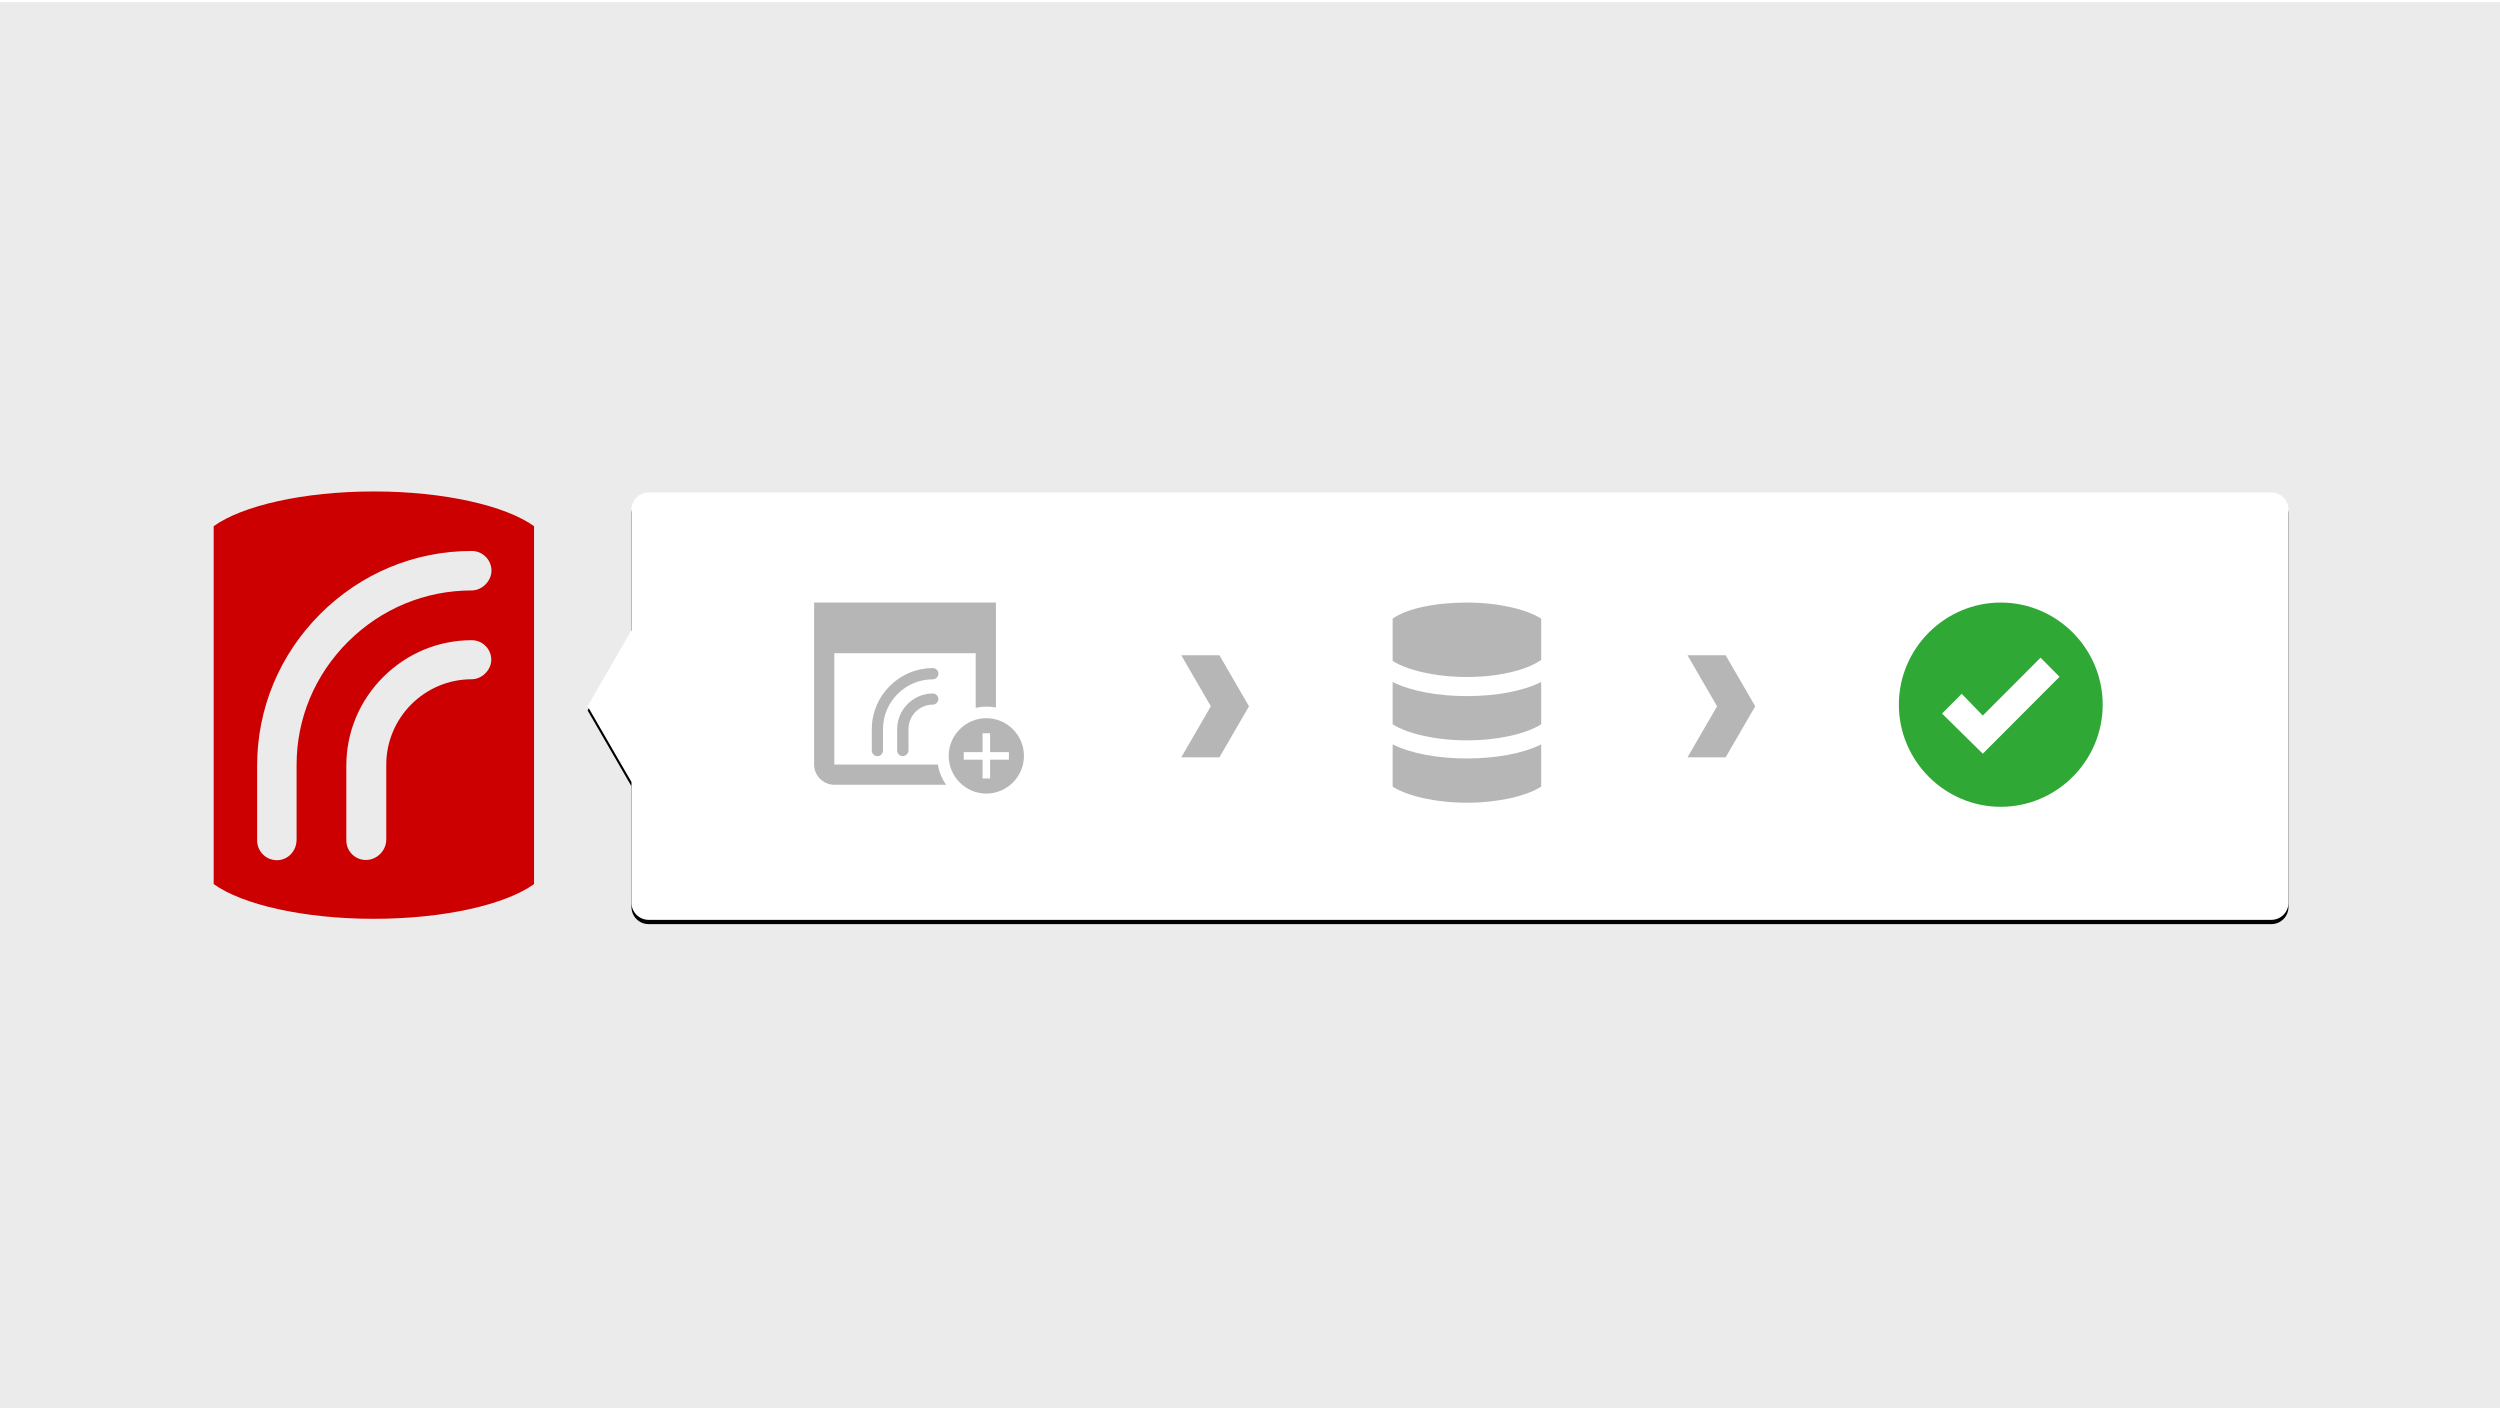 <?xml version="1.0" encoding="UTF-8"?>
<svg width="1170px" height="659px" viewBox="0 0 1170 659" version="1.1" xmlns="http://www.w3.org/2000/svg" xmlns:xlink="http://www.w3.org/1999/xlink">
    <!-- Generator: Sketch 44.1 (41455) - http://www.bohemiancoding.com/sketch -->
    <title>ReadyRoll Getting started graphic Copy</title>
    <desc>Created with Sketch.</desc>
    <defs>
        <path d="M775.465,64.958 L775.465,8.479 C775.465,4.062 771.887,0.484 767.474,0.484 L7.991,0.484 C3.586,0.484 0,4.064 0,8.479 L0,192.49 C0,196.907 3.578,200.484 7.991,200.484 L767.474,200.484 C771.878,200.484 775.465,196.905 775.465,192.49 L775.465,136.011 L796,100.484 L775.465,64.958 Z" id="path-1"></path>
        <filter x="-7.3%" y="-28.0%" width="114.6%" height="158.0%" filterUnits="objectBoundingBox" id="filter-2">
            <feOffset dx="0" dy="2" in="SourceAlpha" result="shadowOffsetOuter1"></feOffset>
            <feGaussianBlur stdDeviation="19" in="shadowOffsetOuter1" result="shadowBlurOuter1"></feGaussianBlur>
            <feColorMatrix values="0 0 0 0 0   0 0 0 0 0   0 0 0 0 0  0 0 0 0.15 0" type="matrix" in="shadowBlurOuter1"></feColorMatrix>
        </filter>
    </defs>
    <g id="Mockups" stroke="none" stroke-width="1" fill="none" fill-rule="evenodd">
        <g id="ReadyRoll-Getting-started-graphic-Copy">
            <rect id="Rectangle-5" fill="#EBEBEB" x="0" y="1" width="1170" height="658"></rect>
            <g id="Group-7" transform="translate(100, 230)">
                <g id="Group-4" fill="#CC0000">
                    <path d="M120.777,46.324 C98.974,46.324 78.405,54.858 62.868,70.348 C47.351,85.819 38.806,106.265 38.806,127.917 L38.806,162.917 C38.806,168.333 34.749,172.574 29.57,172.574 C24.479,172.574 20.334,168.431 20.334,163.333 L20.334,128.333 C20.334,101.603 30.814,76.402 49.84,57.363 C68.865,38.328 94.059,27.848 120.777,27.848 C125.868,27.848 130.013,31.99 130.013,37.083 C130.013,41.922 125.608,46.324 120.777,46.324 M120.777,87.892 C98.719,87.892 80.771,105.848 80.771,127.917 L80.771,162.917 C80.771,168.098 76.396,172.475 71.217,172.475 C66.18,172.475 62.079,168.377 62.079,163.333 L62.079,128.333 C62.079,112.716 68.204,97.985 79.321,86.863 C90.438,75.735 105.162,69.613 120.777,69.613 C125.814,69.613 129.915,73.711 129.915,78.75 C129.915,83.534 125.559,87.892 120.777,87.892 M74.965,0 C42.064,0 13.327,6.667 0,16.25 L0,183.75 C13.327,193.333 42.064,200 74.965,200 C107.867,200 136.603,193.333 149.93,183.75 L149.93,16.25 C136.603,6.667 107.867,0 74.965,0" id="Fill-17"></path>
                </g>
                <g id="Group-6" transform="translate(175, 0)">
                    <g id="Combined-Shape" transform="translate(398, 100.484) scale(-1, 1) translate(-398, -100.484) ">
                        <use fill="black" fill-opacity="1" filter="url(#filter-2)" xlink:href="#path-1"></use>
                        <use fill="#FFFFFF" fill-rule="evenodd" xlink:href="#path-1"></use>
                    </g>
                    <g id="Group-5" transform="translate(106, 52)">
                        <g id="Group" transform="translate(270.759, 0)" fill="#B7B6B6">
                            <path d="M69.522,26.832 L69.522,26.832 C62.945,31.538 49.793,34.833 34.76,34.833 C19.729,34.833 6.575,31.538 0,27.303 L0,7.533 C6.575,2.824 19.729,0 34.76,0 C49.793,0 62.945,3.295 69.522,7.533 L69.522,26.832 Z M34.76,64.489 C19.729,64.489 6.575,61.194 0,56.957 L0,37.187 C8.455,41.424 21.138,43.777 34.76,43.777 C48.382,43.777 61.067,41.424 69.522,37.187 L69.522,56.957 C62.945,61.194 49.793,64.489 34.76,64.489 L34.76,64.489 Z M34.76,93.672 C19.729,93.672 6.575,90.379 0,86.141 L0,66.372 C8.455,70.609 21.138,72.962 34.76,72.962 C48.382,72.962 61.067,70.609 69.522,66.372 L69.522,86.141 C62.945,90.379 49.793,93.672 34.76,93.672 L34.76,93.672 Z" id="Fill-28"></path>
                        </g>
                        <polygon id="Fill-40" fill="#B7B6B6" points="185.667 48.545 171.828 72.441 189.686 72.441 203.527 48.545 189.686 24.649 171.828 24.649"></polygon>
                        <polygon id="Fill-42" fill="#B7B6B6" points="422.581 48.545 408.741 72.441 426.599 72.441 440.441 48.545 426.599 24.649 408.741 24.649"></polygon>
                        <g id="Group-3" transform="translate(507.672, 0)" fill="#2FA836">
                            <path d="M39.267,70.732 L20.189,51.935 L29.408,42.693 L39.267,52.891 L66.295,25.808 L75.194,34.73 L39.267,70.732 Z M47.694,0 C21.462,0 -1.13686838e-13,21.506 -1.13686838e-13,47.792 C-1.13686838e-13,74.077 21.462,95.584 47.694,95.584 C73.926,95.584 95.388,74.077 95.388,47.792 C95.388,21.506 73.926,0 47.694,0 L47.694,0 Z" id="Fill-143"></path>
                        </g>
                        <g id="Group-2">
                            <path d="M9.454,75.787 L75.632,75.787 L75.632,23.683 L9.454,23.683 L9.454,75.787 Z M0,0 L0,75.787 C0,80.997 4.255,85.261 9.454,85.261 L75.632,85.261 C80.832,85.261 85.086,80.997 85.086,75.787 L85.086,0 L0,0 Z" id="Fill-138" fill="#B7B6B6"></path>
                            <path d="M55.563,35.921 C49.361,35.921 43.511,38.353 39.093,42.766 C34.68,47.172 32.248,52.997 32.248,59.165 L32.248,69.134 C32.248,70.676 31.095,71.884 29.623,71.884 C28.174,71.884 26.997,70.705 26.997,69.253 L26.997,59.284 C26.997,51.669 29.977,44.49 35.387,39.067 C40.799,33.644 47.964,30.659 55.563,30.659 C57.011,30.659 58.189,31.838 58.189,33.29 C58.189,34.666 56.938,35.921 55.563,35.921 M55.563,47.763 C49.289,47.763 44.184,52.878 44.184,59.165 L44.184,69.134 C44.184,70.609 42.941,71.857 41.467,71.857 C40.034,71.857 38.868,70.689 38.868,69.253 L38.868,59.284 C38.868,54.833 40.61,50.638 43.772,47.469 C46.935,44.3 51.123,42.555 55.563,42.555 C56.995,42.555 58.162,43.723 58.162,45.159 C58.162,46.522 56.923,47.763 55.563,47.763" id="Fill-139" fill="#B7B6B6"></path>
                            <path d="M104.072,71.98 C104.072,84.841 93.668,95.266 80.833,95.266 C67.997,95.266 57.593,84.841 57.593,71.98 C57.593,59.119 67.997,48.694 80.833,48.694 C93.668,48.694 104.072,59.119 104.072,71.98" id="Fill-140" fill="#FFFFFF"></path>
                            <path d="M91.166,73.513 L82.361,73.513 L82.361,82.336 L78.839,82.336 L78.839,73.513 L70.035,73.513 L70.035,69.984 L78.839,69.984 L78.839,61.161 L82.361,61.161 L82.361,69.984 L91.166,69.984 L91.166,73.513 Z M80.601,54.104 C70.917,54.104 62.992,62.045 62.992,71.749 C62.992,81.454 70.917,89.393 80.601,89.393 C90.286,89.393 98.21,81.454 98.21,71.749 C98.21,62.045 90.286,54.104 80.601,54.104 L80.601,54.104 Z" id="Fill-141" fill="#B7B6B6"></path>
                        </g>
                    </g>
                </g>
            </g>
        </g>
    </g>
</svg>